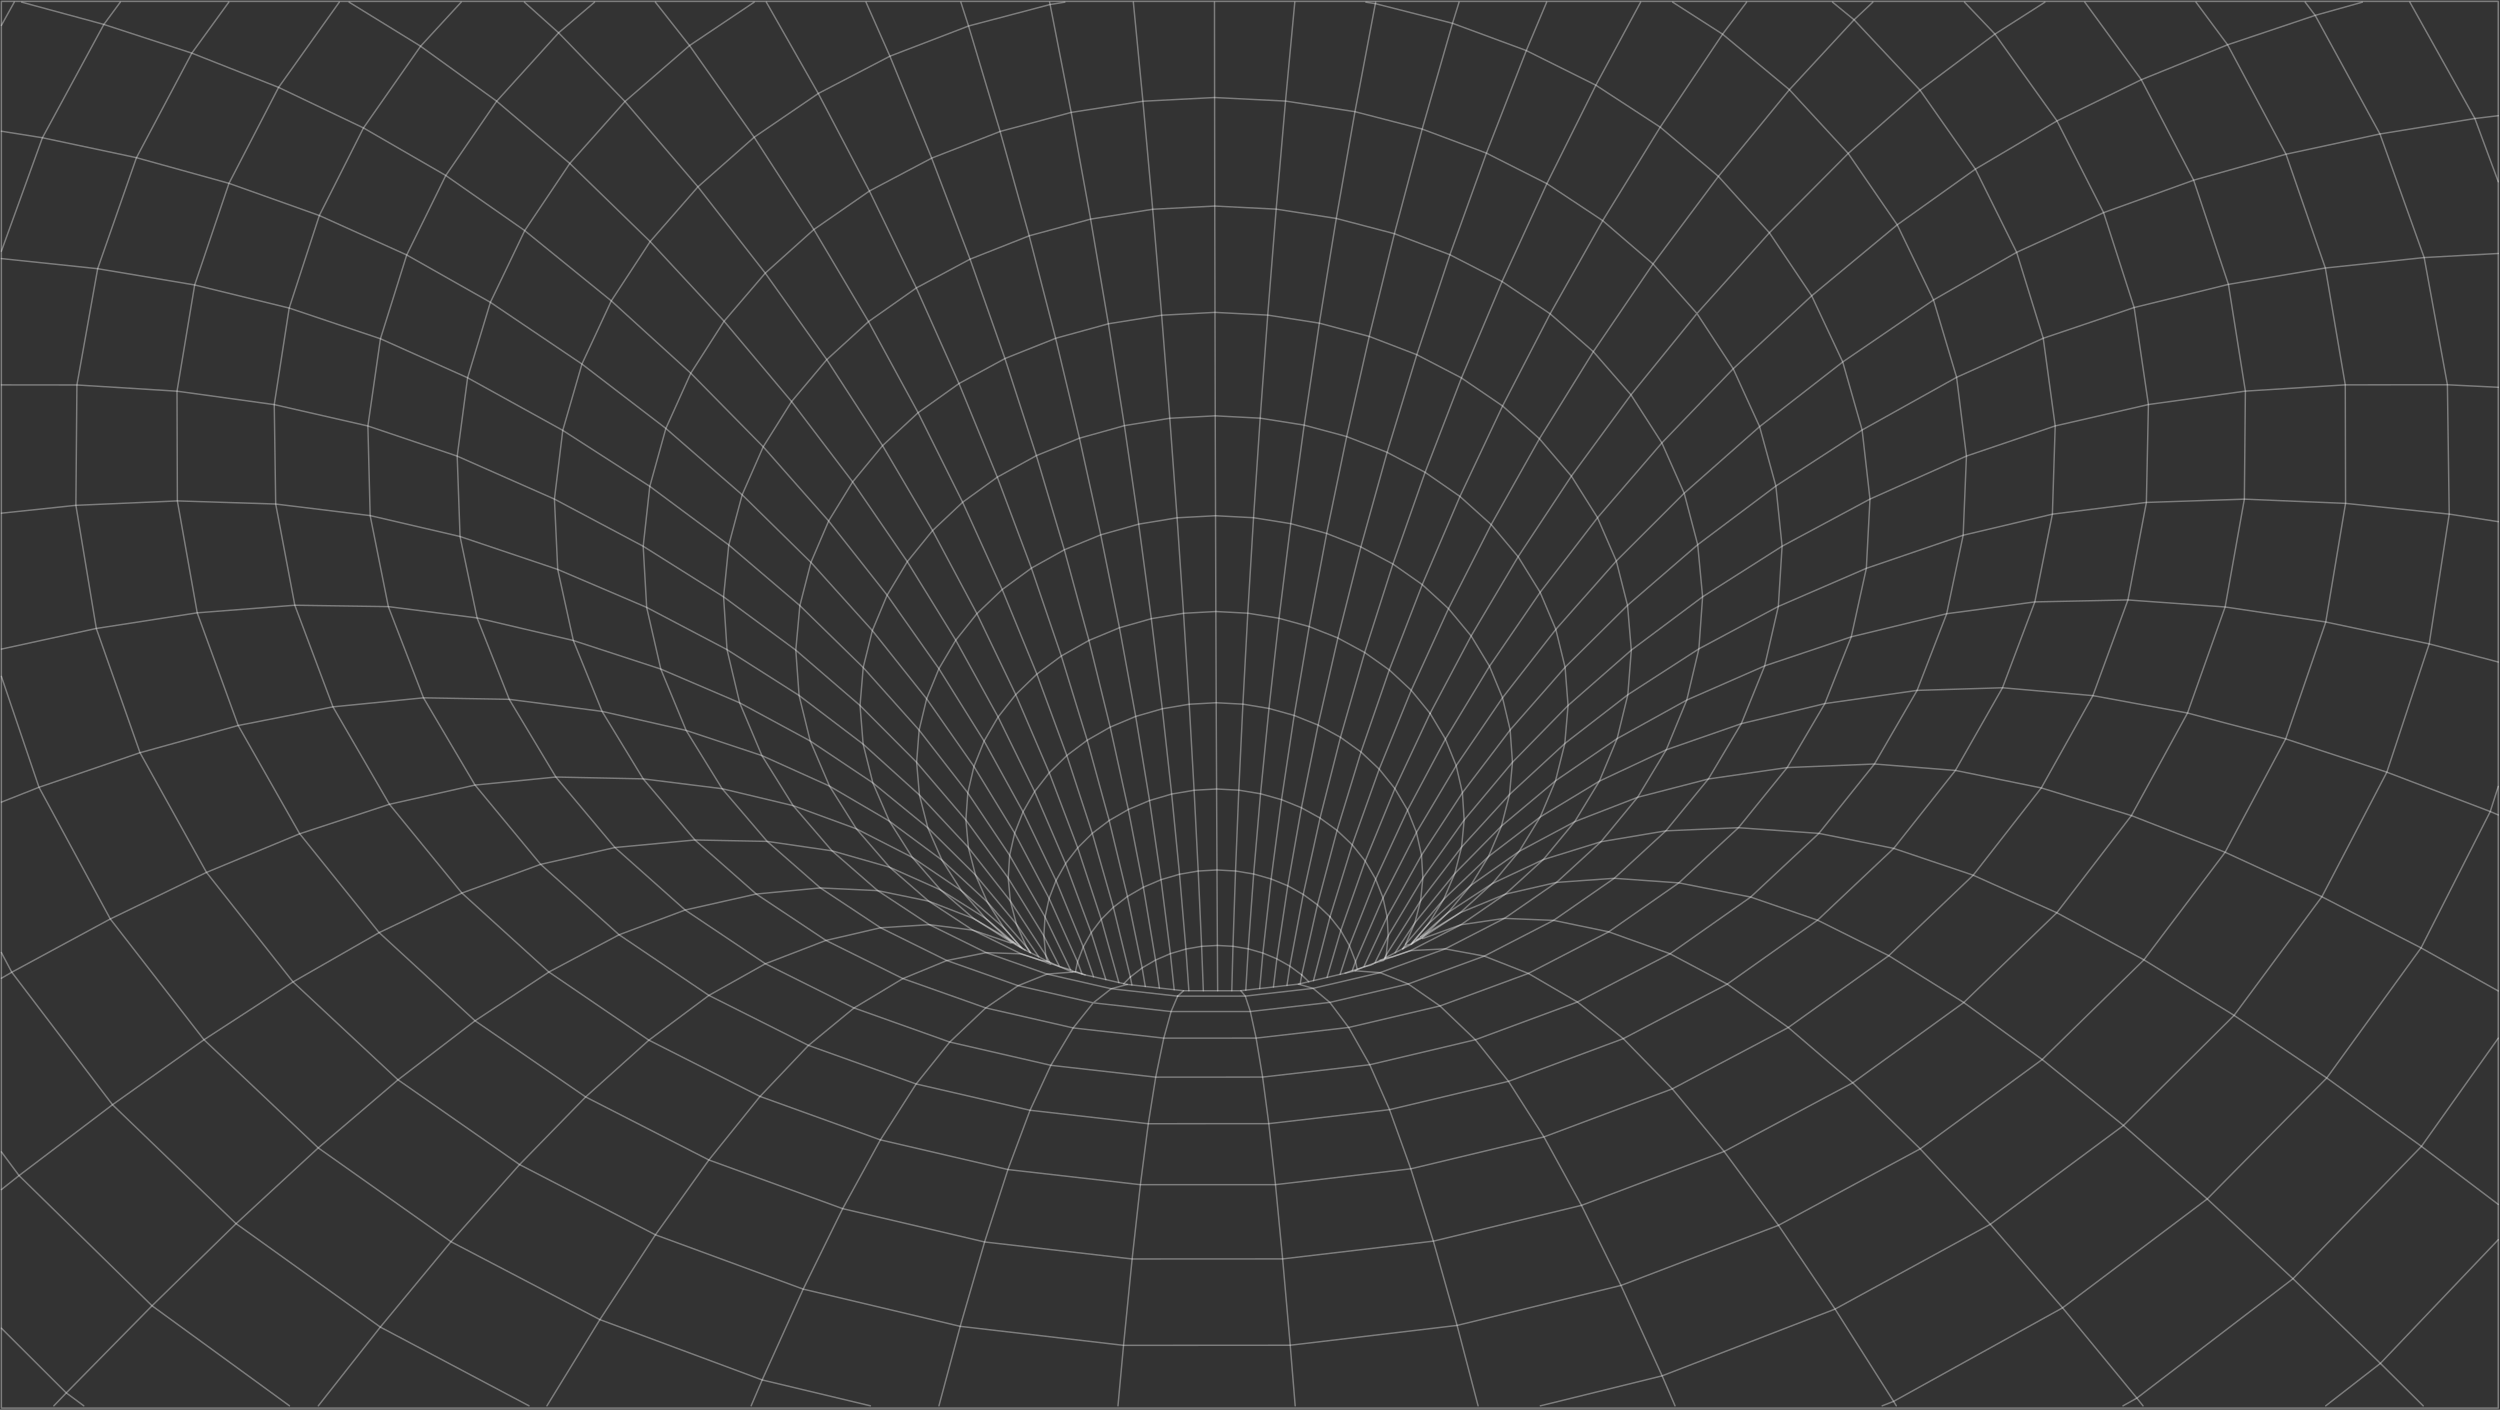 <svg width="1823" height="1028" viewBox="0 0 1823 1028" fill="none" xmlns="http://www.w3.org/2000/svg">
<rect x="0" y="0" width="1823" height="1028" fill="#333333" stroke="none"/>
<path d="M1821.74 903.987L1735.78 994.169L1695.92 1025.13" stroke="white" stroke-opacity="0.36" stroke-width="1.085" stroke-linecap="round" stroke-linejoin="round"/>
<path d="M1 839.922L13.887 857.228L110.855 952.171L211.073 1025.13" stroke="white" stroke-opacity="0.36" stroke-width="1.085" stroke-linecap="round" stroke-linejoin="round"/>
<path d="M1 694.598L8.584 708.939L82.03 805.564L172.155 892.296L277.334 967.709L385.734 1025.13" stroke="white" stroke-opacity="0.36" stroke-width="1.085" stroke-linecap="round" stroke-linejoin="round"/>
<path d="M1821.74 132.523L1804.67 86.421L1757.28 1.599" stroke="white" stroke-opacity="0.36" stroke-width="1.085" stroke-linecap="round" stroke-linejoin="round"/>
<path d="M1548.09 1025.13L1558.21 1019.49L1672.03 932.441L1765.72 835.93L1821.75 757.01" stroke="white" stroke-opacity="0.36" stroke-width="1.085" stroke-linecap="round" stroke-linejoin="round"/>
<path d="M87.704 1.599L75.729 17.822L30.938 100.448L1 183.188" stroke="white" stroke-opacity="0.36" stroke-width="1.085" stroke-linecap="round" stroke-linejoin="round"/>
<path d="M1 493.22L28.428 574.079L80.433 670.105L148.747 758.177L232.057 837.04L328.854 905.468L437.426 962.263L555.777 1006.26L634.697 1025.13" stroke="white" stroke-opacity="0.36" stroke-width="1.085" stroke-linecap="round" stroke-linejoin="round"/>
<path d="M944.162 1.599L937.405 73.705L930.591 152.51L924.432 229.776L918.929 304.932L914.083 377.523L909.891 447.148L906.327 513.466L903.334 576.191L900.938 635.124L899.085 690.037L898.23 722.427" stroke="white" stroke-opacity="0.36" stroke-width="1.085" stroke-linecap="round" stroke-linejoin="round"/>
<path d="M1821.74 878.268L1765.72 835.928L1696.66 786.062L1629.09 740.415L1563.34 699.929L1499.82 665.572L1438.86 638.202L1380.9 618.643L1326.33 607.694L1267.68 603.56L1214.76 605.841L1167.41 613.796L1125.35 626.826L1088.29 644.217L1064.76 665.544L1036.02 683.193L1033.86 684.818L1033.06 685.502L1029.89 687.669" stroke="white" stroke-opacity="0.36" stroke-width="1.085" stroke-linecap="round" stroke-linejoin="round"/>
<path d="M247.397 1.599L203.147 63.725L166.966 133.692L141.961 207.794L129.074 285.26L129.331 365.263L143.815 446.863L173.695 529.033L218.543 607.981L276.479 680.058L346.417 744.352L427.048 799.892L516.916 845.852L614.482 881.35L717.979 905.641L825.553 918.044L935.294 917.987L1045.21 905.042L1153.24 878.955L1257.25 839.637L1351.02 789.571L1431.99 731.037L1499.82 665.574L1554.22 594.724L1595.13 519.938L1622.56 442.614L1636.59 363.98L1637.33 285.203L1624.96 207.366L1599.61 131.383L1561.46 58.109L1520.26 1.599" stroke="white" stroke-opacity="0.36" stroke-width="1.085" stroke-linecap="round" stroke-linejoin="round"/>
<path d="M885.597 1.599L885.683 71.11L885.796 150.258L885.967 227.78L886.139 303.222L886.367 376.068L886.595 445.922L886.852 512.439L887.137 575.336L887.422 634.383L887.707 689.41L887.907 722.427" stroke="white" stroke-opacity="0.36" stroke-width="1.085" stroke-linecap="round" stroke-linejoin="round"/>
<path d="M1196.34 1.599L1163.7 62.129L1127.97 133.92L1095.3 205.285L1065.7 275.594L1039.19 344.421L1015.7 411.28L995.139 475.802L977.49 537.644L962.579 596.52L950.319 652.203L940.568 704.521L938.458 718.577" stroke="white" stroke-opacity="0.36" stroke-width="1.085" stroke-linecap="round" stroke-linejoin="round"/>
<path d="M1042.84 520.222L1017.15 575.05L995.509 627.91L977.689 678.575L984.018 689.61L988.437 701.071L989.578 706.431" stroke="white" stroke-opacity="0.36" stroke-width="1.085" stroke-linecap="round" stroke-linejoin="round"/>
<path d="M969.849 668.567L957.817 715.041" stroke="white" stroke-opacity="0.36" stroke-width="1.085" stroke-linecap="round" stroke-linejoin="round"/>
<path d="M815.86 716.468L803.03 670.421L785.866 618.217L765.138 563.475L740.675 506.48L712.363 447.49L680.031 386.874L643.564 324.976L602.907 262.251L558.03 199.155L508.933 136.23L455.731 74.018L407.347 23.923L382.428 1.599" stroke="white" stroke-opacity="0.36" stroke-width="1.085" stroke-linecap="round" stroke-linejoin="round"/>
<path d="M684.676 1025.13L700.186 967.169L717.977 905.641L734.97 852.838L751.107 809.614L766.276 776.826L782.555 749.569L797.211 731.265L853.948 737.623L911.741 737.594L969.705 730.952L1026.9 717.522L1082.35 697.194L1132.88 671.134L1177.1 640.456L1214.76 605.843L1245.73 568.037L1269.76 527.693L1286.81 485.553L1296.76 442.216L1299.5 398.308L1294.96 354.4L1283.1 311.091L1263.86 268.894L1237.43 228.607L1205.38 192.483L1168.69 160.892L1127.97 133.92L1083.89 111.653L1037.05 94.118L988.038 81.431L937.402 73.705L885.682 71.11L833.42 73.818L781.101 81.973L729.296 95.858L679.373 115.302L633.982 139.281L593.468 167.364L558.027 199.155L528.005 234.224L503.713 272.144L485.551 312.431L473.833 354.656L469.015 398.336L471.552 442.928L481.845 487.891L500.349 532.625L526.608 575.136L559.424 613.541L598.172 647.47L642.079 676.523L690.435 700.415L742.412 718.749L797.211 731.265L810.326 720.973L856.657 726.161L858.738 726.389L863.015 722.455H866.921H877.47L887.906 722.427H898.227H904.842L908.434 722.027L918.556 720.858L928.591 719.718L938.457 718.577L946.782 717.636L947.808 717.38L948.093 717.323L954.337 715.869L957.816 715.042L967.681 712.732L977.204 710.508L980.796 709.653L988.238 707.914L989.692 706.887L994.425 705.149L999.728 703.723L1002.52 702.212L1006.31 700.33L1009.25 699.104L1009.88 698.876L1010.33 698.277L1010.68 698.106L1017.32 694.713L1021.68 692.461L1022.65 691.947L1022.96 691.805L1026.67 689.895L1028.18 689.125L1028.9 688.583L1029.67 687.415L1029.95 687.101L1041.84 673.415L1052.79 655.681L1060.8 637.006L1065.79 617.675L1067.67 597.945L1066.39 578.073L1061.85 558.314L1053.99 538.898L1042.84 520.223L1072.75 463.741L1107.02 405.949L1145.85 347.187L1189.3 287.911L1237.43 228.607L1290.23 169.731L1347.71 111.881L1400.09 65.75L1454.71 24.864L1491.12 1.599" stroke="white" stroke-opacity="0.36" stroke-width="1.085" stroke-linecap="round" stroke-linejoin="round"/>
<path d="M549.904 1.599L502.803 33.218L455.73 74.018L415.5 119.18L382.627 168.163L357.593 220.453L340.971 275.48L333.387 332.617L335.468 391.237L347.899 450.598L371.336 509.959L405.35 566.611L448.402 618.017L499.609 663.579L558.086 702.753L622.751 735L692.547 759.862L766.277 776.826L842.745 785.465L920.696 785.408L998.817 776.399L1075.83 758.179L1150.24 730.666L1217.79 695.483L1276.58 654.141L1326.33 607.696L1366.84 557.116L1397.95 503.43L1419.53 447.518L1431.54 390.296L1433.93 332.56L1426.75 275.138L1409.92 218.714L1383.47 163.943L1347.71 111.881L1304.83 65.407L1256.1 24.921L1219.75 1.599" stroke="white" stroke-opacity="0.36" stroke-width="1.085" stroke-linecap="round" stroke-linejoin="round"/>
<path d="M166.822 1.599L139.879 38.749L99.506 114.989L71.223 195.933L56.083 280.726L55.342 368.485L70.225 458.267L102.101 548.877L150.571 636.151L213.666 716.012L290.22 787.404L378.862 849.217L477.939 900.424L585.685 940.026L700.187 967.169L819.279 981.026L940.823 980.94L1062.51 966.485L1182.03 937.346L1296.88 893.496L1400.2 837.727L1489.16 772.606L1563.34 699.931L1622.56 621.467L1666.73 538.812L1695.95 453.563L1710.38 367.059L1710.18 280.64L1695.64 195.42L1666.95 112.451L1624.36 32.648L1601.32 1.599" stroke="white" stroke-opacity="0.36" stroke-width="1.085" stroke-linecap="round" stroke-linejoin="round"/>
<path d="M1127.8 1.599L1112.98 36.867L1083.9 111.653L1057.27 185.754L1033.14 258.658L1011.5 329.851L992.345 398.821L975.58 465.224L961.153 528.719L949.007 589.021L939.028 645.902L931.074 699.189L928.593 719.717" stroke="white" stroke-opacity="0.36" stroke-width="1.085" stroke-linecap="round" stroke-linejoin="round"/>
<path d="M977.204 710.508L984.019 689.61L1003.12 641.055L995.509 627.91L986.043 616.021L974.981 605.529L962.578 596.519L949.007 589.021L934.494 583.119L919.184 578.814L903.331 576.191L887.137 575.335L870.743 576.248L854.377 579.014L838.239 583.746L822.758 590.275L808.815 598.316L796.499 607.668L785.864 618.217L777.025 629.736L795.701 680.115L806.364 714.3" stroke="white" stroke-opacity="0.36" stroke-width="1.085" stroke-linecap="round" stroke-linejoin="round"/>
<path d="M1365.67 1.599L1351.99 14.429L1304.83 65.407L1253.05 128.618L1205.38 192.483L1161.87 256.434L1122.56 319.929L1087.37 382.541L1056.24 443.812L1029.07 503.373L1005.72 560.852L986.043 616.022L969.849 668.568L977.689 678.576L967.682 712.732" stroke="white" stroke-opacity="0.36" stroke-width="1.085" stroke-linecap="round" stroke-linejoin="round"/>
<path d="M877.471 722.455L876.217 690.066L873.736 635.153L870.743 576.248L867.179 513.523L863.044 447.205L858.34 377.58L853.008 304.989L847.078 229.862L840.549 152.596L833.421 73.818L826.436 1.599" stroke="white" stroke-opacity="0.36" stroke-width="1.085" stroke-linecap="round" stroke-linejoin="round"/>
<path d="M336.267 1.599L306.701 33.703L265.045 93.292L232.856 157.158L210.874 224.644L199.982 295.039L201.037 367.544L214.979 441.332L242.778 515.433L283.977 586.483L336.809 651.204L400.247 708.798L473.151 758.493L554.209 799.521L641.996 831.198L734.972 852.838L831.569 863.872L930.076 863.843L1028.75 852.296L1125.84 829.031L1219.44 793.99L1304.03 749.256L1377.28 696.88L1438.86 638.204L1488.5 574.566L1526.14 507.25L1551.68 437.482L1565.14 366.375L1566.62 294.982L1556.22 224.245L1533.95 155.048L1499.96 88.159L1454.72 24.864L1432.53 1.599" stroke="white" stroke-opacity="0.36" stroke-width="1.085" stroke-linecap="round" stroke-linejoin="round"/>
<path d="M866.923 722.455L864.756 692.033L860.109 637.491L854.378 579.014L847.535 516.83L839.552 451.139L830.343 382.199L819.908 310.379L808.218 236.106L795.273 159.781L781.103 81.973L765.736 3.281L765.365 1.599" stroke="white" stroke-opacity="0.36" stroke-width="1.085" stroke-linecap="round" stroke-linejoin="round"/>
<path d="M1821.74 722.625L1765.43 691.205L1693.1 653.913L1622.56 621.466L1554.22 594.723L1488.5 574.565L1425.89 561.792L1366.84 557.115L1303.2 559.71L1245.73 568.036L1194.15 581.379L1148.27 599.17L1107.76 620.81L1088.28 644.218L1063.17 660.669L1055.92 665.431L1035.91 683.023" stroke="white" stroke-opacity="0.36" stroke-width="1.085" stroke-linecap="round" stroke-linejoin="round"/>
<path d="M1562.69 1025.13L1558.21 1019.49L1504.04 953.654L1451.32 892.754L1400.2 837.727L1351.02 789.57L1304.03 749.255L1259.5 717.636L1217.79 695.482L1173.05 679.488L1132.88 671.133L1097.04 669.68L1065.28 674.327L1037.39 684.392" stroke="white" stroke-opacity="0.36" stroke-width="1.085" stroke-linecap="round" stroke-linejoin="round"/>
<path d="M737.194 687.698L709.31 678.232L677.691 674.269L642.08 676.521L602.278 685.759L558.085 702.752L516.915 725.846L473.15 758.492L427.046 799.891L378.862 849.216L328.853 905.469L277.332 967.709L232.113 1025.13" stroke="white" stroke-opacity="0.36" stroke-width="1.085" stroke-linecap="round" stroke-linejoin="round"/>
<path d="M856.201 721.685L853.436 695.397L846.621 641.454L838.239 583.746L828.146 522.418L816.314 457.754L802.657 390.011L787.146 319.531L769.754 246.684L750.48 171.955L729.297 95.858L706.259 18.962L700.671 1.599" stroke="white" stroke-opacity="0.36" stroke-width="1.085" stroke-linecap="round" stroke-linejoin="round"/>
<path d="M986.072 707.742L988.438 701.071L1008.48 654.712L1032.86 607.04L1026.39 590.731L1017.15 575.05L1005.72 560.851L992.43 548.363L977.49 537.643L961.153 528.719L943.703 521.705L925.342 516.601L906.325 513.465L886.852 512.439L867.179 513.523L847.534 516.83L828.146 522.418L809.557 530.201L792.792 539.781L777.938 550.929L765.136 563.475L754.444 577.217L746.005 591.986L770.04 642.109L789.913 690.493L797.383 712.248" stroke="white" stroke-opacity="0.36" stroke-width="1.085" stroke-linecap="round" stroke-linejoin="round"/>
<path d="M845.425 720.487L842.602 700.073L833.735 646.956L822.758 590.276L809.557 530.202L794.047 466.992L776.113 400.903L755.727 332.247L732.804 261.452L707.372 188.976L679.374 115.302L648.924 40.973L631.503 1.599" stroke="white" stroke-opacity="0.36" stroke-width="1.085" stroke-linecap="round" stroke-linejoin="round"/>
<path d="M433.52 1.599L407.346 23.923L362.184 73.79L325.062 127.962L296.579 185.925L277.42 247.025L268.268 310.635L269.921 375.983L283.179 442.358L308.811 508.847L346.389 572.456L394.231 630.277L451.425 681.627L516.916 725.848L589.535 762.314L668.056 790.426L751.109 809.614L837.328 819.422L925.201 819.366L1013.24 809.158L1099.98 788.516L1183.71 757.381L1259.5 717.636L1325.36 670.992L1380.9 618.644L1425.89 561.793L1460.22 501.519L1483.8 438.908L1496.6 374.928L1498.65 310.578L1489.93 246.655L1470.54 183.987L1440.46 123.314L1400.09 65.75L1351.99 14.429L1336.31 1.599" stroke="white" stroke-opacity="0.36" stroke-width="1.085" stroke-linecap="round" stroke-linejoin="round"/>
<path d="M1 18.535L10.38 1.599" stroke="white" stroke-opacity="0.36" stroke-width="1.085" stroke-linecap="round" stroke-linejoin="round"/>
<path d="M1372.46 1025.13L1380.82 1021.88L1504.04 953.654L1609.51 874.277L1696.67 786.063L1765.44 691.205L1815.9 591.786L1821.75 573.425" stroke="white" stroke-opacity="0.36" stroke-width="1.085" stroke-linecap="round" stroke-linejoin="round"/>
<path d="M782.272 708.824L763.539 710.307L742.413 718.746L718.805 734.969L692.546 759.86L668.054 790.424L641.995 831.196L614.481 881.348L585.685 940.024L555.776 1006.26L547.736 1025.13" stroke="white" stroke-opacity="0.36" stroke-width="1.085" stroke-linecap="round" stroke-linejoin="round"/>
<path d="M1221.43 1025.13L1212.03 1003.27L1182.03 937.346L1153.23 878.955L1125.84 829.031L1099.98 788.516L1075.83 758.18L1050.02 733.546L1026.9 717.522L1006.37 709.254L988.239 707.914" stroke="white" stroke-opacity="0.36" stroke-width="1.085" stroke-linecap="round" stroke-linejoin="round"/>
<path d="M1063.94 1.599L1059.18 16.995L1037.05 94.118L1016.81 170.415L998.447 245.315L981.996 318.333L967.398 388.984L954.654 456.899L943.705 521.705L934.496 583.119L926.912 640.941L920.896 694.97L918.558 720.858" stroke="white" stroke-opacity="0.36" stroke-width="1.085" stroke-linecap="round" stroke-linejoin="round"/>
<path d="M1 968.509L48.33 1015.7L61.103 1025.13" stroke="white" stroke-opacity="0.36" stroke-width="1.085" stroke-linecap="round" stroke-linejoin="round"/>
<path d="M835.131 719.319L832.85 705.776L822.13 653.714L808.814 598.316L792.791 539.782L773.916 478.339L752.105 414.274L727.243 347.928L699.302 279.672L668.196 209.96L633.982 139.281L596.689 68.173L558.826 1.599" stroke="white" stroke-opacity="0.36" stroke-width="1.085" stroke-linecap="round" stroke-linejoin="round"/>
<path d="M969.849 668.568L960.668 659.786L950.319 652.202L939.028 645.902L926.911 640.941L914.166 637.32L900.937 635.124L887.422 634.383L873.737 635.153L860.109 637.491L846.622 641.454L833.736 646.956L822.131 653.714L811.867 661.583L803.029 670.421L795.701 680.115L789.913 690.493L785.75 701.413L784.239 708.399" stroke="white" stroke-opacity="0.36" stroke-width="1.085" stroke-linecap="round" stroke-linejoin="round"/>
<path d="M858.741 726.388L853.951 737.621L848.619 757.009L842.746 785.464L837.328 819.421L831.57 863.87L825.553 918.042L819.281 981.024L815.232 1025.13" stroke="white" stroke-opacity="0.36" stroke-width="1.085" stroke-linecap="round" stroke-linejoin="round"/>
<path d="M821.961 717.864L810.328 720.972L799.523 718.519L763.541 710.308L762.144 709.823L719.091 694.655L690.438 700.414L658.391 713.587L622.752 734.999L589.535 762.313L554.21 799.52L516.917 845.851L477.941 900.423L437.426 962.264L398.822 1025.13" stroke="white" stroke-opacity="0.36" stroke-width="1.085" stroke-linecap="round" stroke-linejoin="round"/>
<path d="M1123.21 1025.13L1212.03 1003.26L1338.13 954.567L1451.32 892.754L1548.43 820.677L1629.09 740.417L1693.1 653.913L1740.49 563.076L1771.36 469.529L1785.96 374.9L1784.65 280.583L1767.71 187.808L1735.47 97.683L1688.22 11.207L1680.95 1.599" stroke="white" stroke-opacity="0.36" stroke-width="1.085" stroke-linecap="round" stroke-linejoin="round"/>
<path d="M1077.82 1025.13L1062.51 966.483L1045.2 905.04L1028.75 852.294L1013.24 809.156L998.816 776.397L983.448 749.225L969.706 730.95L957.503 720.714L946.783 717.634" stroke="white" stroke-opacity="0.36" stroke-width="1.085" stroke-linecap="round" stroke-linejoin="round"/>
<path d="M949.236 710.908L940.569 704.521L931.074 699.189L920.895 694.969L910.204 691.89L899.084 690.037L887.708 689.41L876.218 690.065L864.756 692.033L853.437 695.397L842.603 700.073L832.852 705.775L824.242 712.447" stroke="white" stroke-opacity="0.36" stroke-width="1.085" stroke-linecap="round" stroke-linejoin="round"/>
<path d="M740.731 688.297L738.735 687.014L738.336 686.501L718.435 669.451L701.015 649.436L686.845 627.169L681.57 623.263L648.553 598.8L604.874 573.225L555.578 550.986L500.351 532.625L439.023 518.739L371.336 509.958L308.811 508.846L242.778 515.432L173.694 529.032L102.102 548.876L28.428 574.081L1 584.914" stroke="white" stroke-opacity="0.36" stroke-width="1.085" stroke-linecap="round" stroke-linejoin="round"/>
<path d="M1042.84 520.222L1029.07 503.371L1013.07 488.517L995.14 475.801L975.581 465.223L954.653 456.898L932.671 450.854L909.89 447.147L886.596 445.92L863.046 447.204L839.552 451.138L816.316 457.753L794.048 466.991L773.919 478.338L756.099 491.567L740.674 506.479L727.816 522.817L717.608 540.379L710.196 558.912L739.905 607.524L765.023 655.138L785.751 701.412L788.973 710.051" stroke="white" stroke-opacity="0.36" stroke-width="1.085" stroke-linecap="round" stroke-linejoin="round"/>
<path d="M1273.61 1.599L1256.11 24.921L1210.63 92.722L1168.69 160.892L1130.37 228.835L1095.67 296.037L1064.59 362.012L1037.11 426.306L1013.07 488.518L992.431 548.364L974.982 605.53L960.669 659.786L949.236 710.908L954.34 715.869" stroke="white" stroke-opacity="0.36" stroke-width="1.085" stroke-linecap="round" stroke-linejoin="round"/>
<path d="M776.457 1.599L765.736 3.281L706.261 18.962L648.925 40.973L596.691 68.173L549.933 100.078L508.933 136.23L474.092 176.146L445.752 219.398L424.34 265.473L410.369 313.828L404.296 363.951L406.691 415.243L418.067 467.049L439.023 518.74L469.017 567.951L506.738 612.515L551.444 651.917L602.28 685.761L658.391 713.588L718.806 734.971L782.558 749.569L848.619 757.011L915.963 756.982L983.45 749.227L1050.02 733.546L1114.46 709.824L1173.05 679.488L1224.2 643.792L1267.68 603.562L1303.21 559.711L1330.66 513.066L1349.94 464.369L1360.94 414.417L1363.59 363.922L1357.86 313.543L1343.72 263.933L1321.08 215.691L1290.23 169.731L1253.05 128.618L1210.63 92.722L1163.7 62.129L1112.98 36.867L1059.18 16.995L1002.92 2.653L996.052 1.599" stroke="white" stroke-opacity="0.36" stroke-width="1.085" stroke-linecap="round" stroke-linejoin="round"/>
<path d="M819.451 717.294L824.24 712.448L811.866 661.583L796.499 607.668L777.938 550.93L756.097 491.568L730.808 429.898L701.954 366.232L669.48 300.941L633.327 234.509L593.468 167.364L549.931 100.078L502.802 33.218L477.911 1.599" stroke="white" stroke-opacity="0.36" stroke-width="1.085" stroke-linecap="round" stroke-linejoin="round"/>
<path d="M949.234 710.907L948.094 717.322" stroke="white" stroke-opacity="0.36" stroke-width="1.085" stroke-linecap="round" stroke-linejoin="round"/>
<path d="M825.382 718.235L824.242 712.448" stroke="white" stroke-opacity="0.36" stroke-width="1.085" stroke-linecap="round" stroke-linejoin="round"/>
<path d="M765.195 701.471L762.543 696.538L761.175 682.511L762.03 668.654L765.024 655.139L770.042 642.109L777.027 629.736L754.447 577.217L727.817 522.818L696.938 466.821L661.613 409.569L621.754 351.406L577.219 292.815L528.008 234.224L474.093 176.146L415.502 119.18L362.185 73.79L306.702 33.703L254.583 1.599" stroke="white" stroke-opacity="0.36" stroke-width="1.085" stroke-linecap="round" stroke-linejoin="round"/>
<path d="M751.537 694.742L748.458 690.379L741.159 673.843L737.994 670.051L733.546 664.719L711.336 638.061L707.629 634.383L676.552 603.591L672.189 600.055L636.464 570.86L629.394 542.633L627.141 514.464L629.451 486.751L583.262 441.617L531.429 397.424L473.835 354.657L410.368 313.829L340.972 275.481L277.419 247.026L210.874 224.645L141.961 207.795L71.224 195.933L1 188.549" stroke="white" stroke-opacity="0.36" stroke-width="1.085" stroke-linecap="round" stroke-linejoin="round"/>
<path d="M944.445 1025.13L940.824 980.941L935.293 917.987L930.075 863.844L925.2 819.366L920.695 785.409L915.962 756.983L911.742 737.595L908.064 726.361L904.843 722.427" stroke="white" stroke-opacity="0.36" stroke-width="1.085" stroke-linecap="round" stroke-linejoin="round"/>
<path d="M751.109 694.541L748.458 690.378L744.209 685.531L720.032 657.846L715.356 653.513L686.845 627.168L676.552 603.589L670.45 579.725L668.397 555.889L627.141 514.462L580.297 474.09L527.636 435.228L469.016 398.335L404.295 363.95L333.387 332.616L268.267 310.633L199.982 295.038L129.074 285.258L56.084 280.725L1 280.668" stroke="white" stroke-opacity="0.36" stroke-width="1.085" stroke-linecap="round" stroke-linejoin="round"/>
<path d="M763.654 700.701L762.542 696.538L760.489 693.401L736.768 657.078L735.171 640.285L736.254 623.72L739.904 607.525L746.006 591.987L717.608 540.381L684.649 487.606L646.9 433.975L604.246 379.889L556.546 325.803L503.715 272.144L445.751 219.398L382.626 168.163L325.062 127.962L265.045 93.292L203.146 63.725L139.879 38.749L75.729 17.822L15.854 1.599" stroke="white" stroke-opacity="0.36" stroke-width="1.085" stroke-linecap="round" stroke-linejoin="round"/>
<path d="M1821.74 282.407L1784.65 280.582L1710.18 280.639L1637.33 285.201L1566.62 294.98L1498.65 310.576L1433.93 332.558L1363.59 363.921L1299.5 398.306L1241.54 435.172L1189.56 474.061L1143.43 514.433L1102.88 555.86L1100.75 579.325L1094.87 602.334L1085.41 624.573L1072.38 645.729L1055.93 665.43L1036.77 683.906L1029.95 687.926L1028.75 688.467L1025.82 689.237L1022.65 691.946" stroke="white" stroke-opacity="0.36" stroke-width="1.085" stroke-linecap="round" stroke-linejoin="round"/>
<path d="M1821.75 380.401L1785.96 374.898L1710.38 367.058L1636.59 363.978L1565.14 366.373L1496.6 374.927L1431.54 390.294L1360.94 414.416L1296.76 442.214L1238.83 473.12L1187.02 506.593L1145.31 538.868L1141.06 542.175L1104.31 576.047L1100.75 579.326L1068.76 614.423L1065.79 617.673L1042.18 648.609L1035.91 656.792L1031.69 672.958L1024.96 688.553L1022.97 691.803" stroke="white" stroke-opacity="0.36" stroke-width="1.085" stroke-linecap="round" stroke-linejoin="round"/>
<path d="M1382.78 1025.13L1380.81 1021.88L1338.13 954.567L1296.88 893.496L1257.24 839.637L1219.44 793.99L1183.71 757.381L1150.24 730.667L1114.46 709.824L1082.36 697.194L1053.79 691.919L1028.5 693.203L1015.3 697.736L1009.57 699.703L1006.31 700.331" stroke="white" stroke-opacity="0.36" stroke-width="1.085" stroke-linecap="round" stroke-linejoin="round"/>
<path d="M1722.58 1.599L1688.22 11.207L1624.36 32.648L1561.46 58.109L1499.96 88.159L1440.46 123.314L1383.46 163.943L1321.08 215.691L1263.86 268.894L1211.82 322.98L1164.92 377.494L1123.07 431.923L1086.15 485.838L1053.99 538.898L1026.39 590.732L1003.12 641.055L1008.48 654.712L1011.5 668.568L1012.27 682.511L1010.85 696.31L1009.65 698.619" stroke="white" stroke-opacity="0.36" stroke-width="1.085" stroke-linecap="round" stroke-linejoin="round"/>
<path d="M1821.74 84.367L1804.66 86.42L1735.47 97.682L1666.95 112.451L1599.61 131.383L1533.95 155.048L1470.54 183.986L1409.92 218.713L1343.72 263.933L1283.1 311.091L1228.11 359.645L1178.61 409.085L1134.5 458.951L1095.64 508.818L1061.85 558.314L1032.86 607.04L1036.57 623.605L1037.56 640.285L1035.91 656.793L1015.84 688.44L1010.85 696.309L1010.33 698.276" stroke="white" stroke-opacity="0.36" stroke-width="1.085" stroke-linecap="round" stroke-linejoin="round"/>
<path d="M1003.15 1.599L1002.92 2.653L988.041 81.431L974.413 159.296L962.067 235.649L951.005 310.007L941.225 381.856L932.672 450.855L925.344 516.602L919.186 578.814L914.168 637.32L910.205 691.89L908.437 722.027" stroke="white" stroke-opacity="0.36" stroke-width="1.085" stroke-linecap="round" stroke-linejoin="round"/>
<path d="M1821.74 482.758L1771.36 469.528L1695.95 453.562L1622.56 442.613L1551.68 437.481L1483.8 438.907L1419.53 447.517L1349.93 464.368L1286.81 485.552L1229.99 510.471L1179.21 538.583L1139.01 566.125L1134.27 569.375L1123.13 595.72L1090.14 620.953L1085.41 624.574L1057.01 651.631L1052.79 655.68L1033.8 678.119L1024.96 688.553" stroke="white" stroke-opacity="0.36" stroke-width="1.085" stroke-linecap="round" stroke-linejoin="round"/>
<path d="M994.711 704.577L994.996 703.978L1011.5 668.567L1036.57 623.604L1066.39 578.072L1101.2 532.282L1141.26 486.578L1134.5 458.95L1123.07 431.922L1107.02 405.948L1087.37 382.54L1064.59 362.011L1039.19 344.42L1011.5 329.85L981.995 318.332L951.003 310.006L918.927 304.931L886.139 303.221L853.009 304.988L819.907 310.377L787.147 319.53L755.728 332.246L727.245 347.927L701.955 366.231L680.03 386.873L661.611 409.568L646.9 433.974L636.122 459.806L629.45 486.749L670.222 532.396L705.718 578.186L736.254 623.719L762.029 668.653L780.191 706.316L780.59 707.115" stroke="white" stroke-opacity="0.36" stroke-width="1.085" stroke-linecap="round" stroke-linejoin="round"/>
<path d="M980.797 709.653L985.445 707.943L986.015 707.743H986.072L989.693 706.888L994.425 705.149L1002.52 702.212L1008.71 700.415L1009.57 699.418L1009.88 698.876L1015.3 697.736L1028.5 693.203L1037.05 688.812L1065.28 674.328L1073.43 668.711L1097.64 652.032L1125.35 626.828L1148.27 599.171L1166.26 569.605L1179.21 538.584L1187.02 506.594L1189.56 474.063L1186.79 441.417L1178.61 409.085L1164.92 377.494L1145.85 347.187L1122.56 319.93L1095.67 296.037L1065.7 275.594L1033.14 258.658L998.445 245.315L962.065 235.649L924.43 229.777L885.968 227.78L847.078 229.862L808.217 236.106L769.755 246.684L732.804 261.453L699.303 279.672L669.48 300.941L643.563 324.976L621.752 351.406L604.245 379.889L591.33 410.083L583.261 441.617L580.296 474.091L582.691 507.137L590.816 540.324L604.873 573.226L624.489 604.389L648.752 632.416L677.206 657.135L710.052 669.851L738.335 686.502L740.246 687.899L740.73 688.298L744.094 690.836L745.52 691.606L747.516 692.775L751.108 694.543L751.536 694.742L752.819 695.369L757.438 697.65L763.739 701.043L765.392 701.841L766.932 702.326L772.634 704.863L781.216 708.456L783.241 708.599L784.866 708.627L789.028 710.224L791.281 710.88" stroke="white" stroke-opacity="0.36" stroke-width="1.085" stroke-linecap="round" stroke-linejoin="round"/>
<path d="M766.106 703.124L759.292 700.386L744.523 695.54L735.884 691.291L709.311 678.234L677.207 657.135L640 649.437L598.174 647.47L551.444 651.917L499.61 663.578L451.425 681.626L400.247 708.798L346.417 744.352L290.221 787.404L232.057 837.043L172.155 892.297L110.855 952.172L48.33 1015.7L39.263 1025.13" stroke="white" stroke-opacity="0.36" stroke-width="1.085" stroke-linecap="round" stroke-linejoin="round"/>
<path d="M744.466 690.436L743.925 690.009L743.639 689.895L731.978 676.523L725.934 671.219L701.015 649.437L694.685 645.16L665.29 625.231L648.553 598.8L636.464 570.859L590.817 540.323L539.355 512.496L481.847 487.891L418.066 467.049L347.9 450.598L283.179 442.358L214.979 441.332L143.814 446.863L70.226 458.267L1 473.321" stroke="white" stroke-opacity="0.36" stroke-width="1.085" stroke-linecap="round" stroke-linejoin="round"/>
<path d="M757.439 697.65L756.27 695.968L741.158 673.843L736.768 657.078L734.259 653.885L706.147 618.017L704.322 597.974L705.719 578.187L710.195 558.913L675.696 509.559L636.123 459.807L591.331 410.083L541.179 360.815L485.553 312.431L424.339 265.473L357.594 220.453L296.579 185.925L232.856 157.158L166.966 133.692L99.507 114.989L30.938 100.448L1 95.687" stroke="white" stroke-opacity="0.36" stroke-width="1.085" stroke-linecap="round" stroke-linejoin="round"/>
<path d="M738.735 687.014L737.88 687.3L710.053 669.85L685.932 648.98L665.29 625.23L624.49 604.388L578.358 587.481L526.609 575.135L469.016 567.95L405.35 566.61L346.388 572.455L283.977 586.483L218.543 607.981L150.572 636.15L80.433 670.107L8.584 708.94L1 713.359" stroke="white" stroke-opacity="0.36" stroke-width="1.085" stroke-linecap="round" stroke-linejoin="round"/>
<path d="M858.74 726.388L908.065 726.359H908.179L918.186 725.191L957.504 720.714L965.915 718.718L975.238 716.551L1006.37 709.252L1009.65 708.055L1012.42 707.028L1053.79 691.917L1097.04 669.679L1134.99 643.448L1167.41 613.796L1194.15 581.378L1215.05 546.737L1229.99 510.47L1238.83 473.12L1241.54 435.172L1237.97 397.194L1228.11 359.644L1211.83 322.979L1189.3 287.909L1161.87 256.433L1130.37 228.834L1095.3 205.283L1057.27 185.753L1016.81 170.414L974.411 159.294L930.589 152.508L885.797 150.256L840.55 152.594L795.273 159.779L750.482 171.953L707.373 188.975L668.198 209.959L633.328 234.507L602.906 262.249L577.217 292.813L556.546 325.801L541.179 360.814L531.428 397.422L527.636 435.228L530.145 473.719L539.355 512.495L555.577 550.985L578.358 587.48L606.698 620.411L640 649.435L677.692 674.269L719.09 694.654L744.523 695.538L759.292 700.385L763.74 701.041L765.194 701.469L766.021 701.868L766.505 702.723L772.635 704.861L780.59 707.114L783.241 708.597L789.029 710.222L791.282 710.878L797.384 712.246L806.364 714.299L815.859 716.466L819.451 717.293L821.96 717.863L825.381 718.233L835.133 719.317L845.425 720.486L856.202 721.684L863.016 722.453" stroke="white" stroke-opacity="0.36" stroke-width="1.085" stroke-linecap="round" stroke-linejoin="round"/>
<path d="M1821.74 184.842L1767.71 187.808L1695.64 195.42L1624.96 207.366L1556.22 224.245L1489.93 246.655L1426.75 275.138L1357.86 313.543L1294.97 354.4L1237.97 397.196L1186.79 441.417L1141.26 486.579L1143.43 514.435L1141.06 542.176L1134.28 569.376L1098.95 598.943L1094.87 602.336L1064.28 633.47L1060.8 637.006L1038.99 663.95L1031.69 672.959L1017.95 693.744L1017.32 694.713" stroke="white" stroke-opacity="0.36" stroke-width="1.085" stroke-linecap="round" stroke-linejoin="round"/>
<path d="M1002.81 701.612L1002.89 701.44L1012.27 682.509L1037.56 640.283L1067.67 597.944L1102.88 555.861L1101.2 532.282L1095.64 508.817L1086.15 485.836L1072.75 463.74L1056.24 443.81L1037.11 426.304L1015.7 411.279L992.345 398.82L967.398 388.983L941.224 381.855L914.081 377.521L886.368 376.067L858.341 377.578L830.343 382.197L802.658 390.009L776.114 400.901L752.108 414.273L730.81 429.897L712.363 447.488L696.937 466.819L684.65 487.604L675.697 509.558L670.223 532.396L668.397 555.889L704.322 597.972L735.172 640.283L761.174 682.509L772.123 703.893L772.294 704.206" stroke="white" stroke-opacity="0.36" stroke-width="1.085" stroke-linecap="round" stroke-linejoin="round"/>
<path d="M745.208 691.263L744.095 690.836L737.88 687.3L718.435 669.452L710.623 664.52L685.932 648.981L648.753 632.416L606.699 620.412L559.426 613.541L506.737 612.515L448.403 618.017L394.231 630.277L336.809 651.204L276.479 680.058L213.668 716.012L148.747 758.179L82.03 805.566L13.887 857.228L1 867.464" stroke="white" stroke-opacity="0.36" stroke-width="1.085" stroke-linecap="round" stroke-linejoin="round"/>
<path d="M1821.74 594.266L1815.9 591.785L1740.49 563.074L1666.73 538.811L1595.14 519.937L1526.14 507.248L1460.22 501.518L1397.95 503.428L1330.66 513.065L1269.76 527.692L1215.05 546.737L1166.27 569.603L1123.13 595.72L1107.76 620.81L1078.11 641.681L1072.38 645.729L1047.32 668.453L1041.84 673.414L1030.61 686.814L1029.95 687.926L1029.07 688.667" stroke="white" stroke-opacity="0.36" stroke-width="1.085" stroke-linecap="round" stroke-linejoin="round"/>
<path d="M1767 1025.13L1735.78 994.17L1672.03 932.442L1609.5 874.279L1548.43 820.677L1489.16 772.607L1431.99 731.037L1377.28 696.88L1325.36 670.992L1276.57 654.141L1224.2 643.792L1177.1 640.456L1134.99 643.45L1097.64 652.032L1064.76 665.546L1036.76 683.908L1033.06 685.504" stroke="white" stroke-opacity="0.36" stroke-width="1.085" stroke-linecap="round" stroke-linejoin="round"/>
<path d="M747.516 692.772L745.521 691.603L744.381 690.548L743.925 690.006L731.978 676.521L720.032 657.845L711.336 638.059L706.147 618.015L703.125 614.765L670.45 579.724L666.829 576.445L629.394 542.631L625.06 539.323L582.692 507.134L530.145 473.718L471.554 442.926L406.69 415.241L335.469 391.234L269.921 375.981L201.037 367.541L129.331 365.261L55.343 368.482L1 374.213" stroke="white" stroke-opacity="0.36" stroke-width="1.085" stroke-linecap="round" stroke-linejoin="round"/>
<path d="M1821.72 1H1V1026.79H1821.72V1Z" stroke="white" stroke-opacity="0.36" stroke-width="1.085" stroke-linecap="round" stroke-linejoin="round"/>
</svg>
